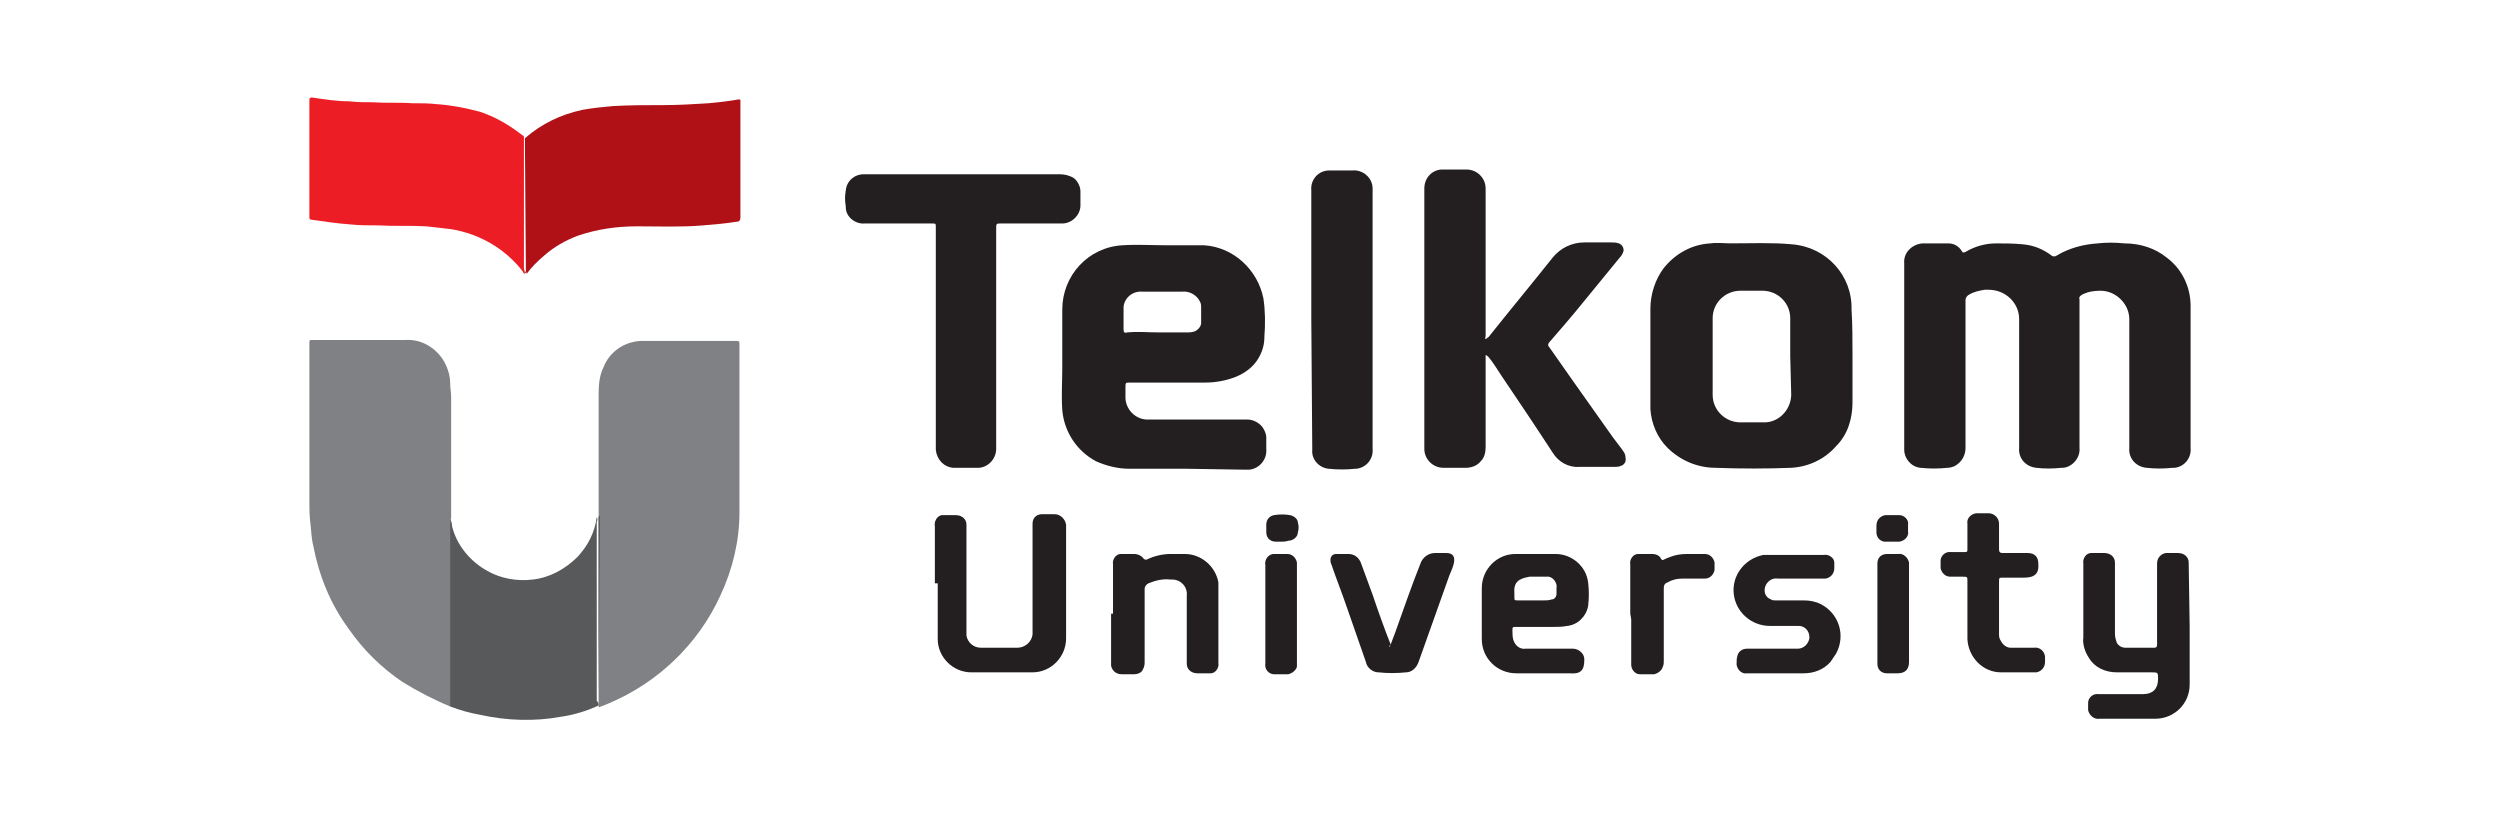 <svg width="96" height="32" viewBox="0 0 96 32" fill="none" xmlns="http://www.w3.org/2000/svg">
<path d="M73.122 13.673V10.109C73.085 9.709 73.416 9.382 73.82 9.346C73.857 9.346 73.857 9.346 73.894 9.346C74.188 9.346 74.483 9.346 74.814 9.346C75.034 9.346 75.218 9.455 75.329 9.636C75.365 9.709 75.402 9.709 75.476 9.673C75.844 9.455 76.248 9.346 76.653 9.346C76.984 9.346 77.315 9.346 77.683 9.382C78.087 9.418 78.455 9.564 78.786 9.818C78.823 9.855 78.933 9.855 78.97 9.818C79.448 9.527 80 9.382 80.552 9.346C80.883 9.309 81.214 9.309 81.582 9.346C82.17 9.346 82.758 9.527 83.2 9.891C83.788 10.327 84.119 11.018 84.119 11.745C84.119 13.564 84.119 15.382 84.119 17.2C84.156 17.564 83.899 17.927 83.494 17.964C83.457 17.964 83.457 17.964 83.421 17.964C83.09 18 82.758 18 82.427 17.964C82.023 17.927 81.729 17.6 81.765 17.2C81.765 15.564 81.765 13.891 81.765 12.255C81.765 11.673 81.25 11.164 80.662 11.164C80.404 11.164 80.184 11.2 79.963 11.309C79.889 11.345 79.816 11.418 79.853 11.491C79.853 12.327 79.853 13.2 79.853 14.036V17.2C79.889 17.564 79.595 17.927 79.227 17.964C79.191 17.964 79.191 17.964 79.154 17.964C78.823 18 78.492 18 78.198 17.964C77.793 17.927 77.499 17.6 77.535 17.2C77.535 15.564 77.535 13.927 77.535 12.255C77.535 11.636 77.02 11.127 76.359 11.127C76.322 11.127 76.248 11.127 76.211 11.127C75.991 11.164 75.807 11.2 75.623 11.309C75.549 11.345 75.476 11.418 75.476 11.527C75.476 13.418 75.476 15.309 75.476 17.2C75.476 17.491 75.329 17.745 75.071 17.891C74.998 17.927 74.887 17.964 74.777 17.964C74.446 18 74.078 18 73.747 17.964C73.379 17.927 73.122 17.6 73.122 17.273V13.673Z" fill="#231F20"/>
<path d="M17.287 27.127C16.662 26.873 16.037 26.546 15.448 26.182C14.639 25.636 13.94 24.945 13.388 24.145C12.69 23.2 12.248 22.109 12.027 20.945C11.954 20.655 11.954 20.364 11.917 20.073C11.88 19.782 11.88 19.527 11.88 19.236C11.88 17.2 11.88 15.2 11.88 13.2C11.88 13.055 11.88 13.055 12.027 13.055H15.559C16.147 13.018 16.662 13.309 16.993 13.782C17.177 14.073 17.287 14.4 17.287 14.727C17.287 14.909 17.324 15.055 17.324 15.236V19.455C17.324 19.6 17.324 19.745 17.324 19.891C17.287 19.964 17.287 20 17.324 20.073V27.127H17.287Z" fill="#7F8184"/>
<path d="M22.988 19.818C22.988 18.218 22.988 16.655 22.988 15.091C22.988 14.764 23.025 14.4 23.172 14.109C23.393 13.527 23.945 13.127 24.607 13.091C24.717 13.091 24.864 13.091 24.975 13.091H28.285C28.359 13.091 28.395 13.091 28.395 13.2C28.395 15.345 28.395 17.491 28.395 19.673C28.395 20.764 28.138 21.855 27.66 22.873C26.814 24.727 25.269 26.218 23.356 27.018L22.988 27.164V19.964C22.988 19.891 22.988 19.855 22.988 19.818Z" fill="#7F8184"/>
<path d="M45.536 18C44.8 18 44.101 18 43.365 18C42.924 18 42.483 17.891 42.078 17.709C41.343 17.309 40.864 16.582 40.791 15.745C40.754 15.2 40.791 14.655 40.791 14.146C40.791 13.382 40.791 12.655 40.791 11.891C40.791 10.582 41.784 9.491 43.108 9.418C43.66 9.382 44.248 9.418 44.8 9.418C45.278 9.418 45.756 9.418 46.234 9.418C47.375 9.491 48.294 10.364 48.515 11.455C48.589 11.964 48.589 12.436 48.552 12.945C48.552 13.236 48.478 13.491 48.331 13.745C48.147 14.073 47.816 14.327 47.448 14.473C47.08 14.618 46.676 14.691 46.271 14.691C45.315 14.691 44.359 14.691 43.402 14.691C43.218 14.691 43.218 14.691 43.218 14.873C43.218 15.018 43.218 15.164 43.218 15.309C43.255 15.782 43.66 16.145 44.138 16.109C44.138 16.109 44.138 16.109 44.175 16.109H47.89C48.11 16.109 48.331 16.218 48.478 16.4C48.552 16.509 48.625 16.655 48.625 16.8C48.625 16.945 48.625 17.091 48.625 17.236C48.662 17.636 48.368 18 47.963 18.036C47.926 18.036 47.853 18.036 47.816 18.036L45.536 18ZM44.469 12.764H45.572C45.683 12.764 45.83 12.764 45.94 12.691C46.05 12.618 46.124 12.509 46.124 12.4C46.124 12.218 46.124 12 46.124 11.818C46.124 11.745 46.124 11.673 46.087 11.6C45.977 11.345 45.683 11.164 45.389 11.2C44.873 11.2 44.395 11.2 43.88 11.2C43.513 11.164 43.182 11.418 43.145 11.782C43.145 11.818 43.145 11.891 43.145 11.927C43.145 12.182 43.145 12.436 43.145 12.655C43.145 12.764 43.182 12.8 43.292 12.764C43.697 12.727 44.101 12.764 44.469 12.764Z" fill="#231F20"/>
<path d="M57.048 13.636C57.048 13.673 57.048 13.745 57.048 13.782C57.048 14.909 57.048 16.036 57.048 17.164C57.048 17.346 57.012 17.564 56.864 17.709C56.717 17.891 56.497 17.964 56.276 17.964H55.43C55.025 17.964 54.694 17.636 54.694 17.236V7.236C54.694 6.836 54.989 6.509 55.393 6.509C55.393 6.509 55.393 6.509 55.43 6.509C55.724 6.509 56.019 6.509 56.313 6.509C56.717 6.509 57.048 6.836 57.048 7.236C57.048 7.273 57.048 7.309 57.048 7.382C57.048 9.236 57.048 11.055 57.048 12.909C57.048 12.945 57.012 13.018 57.048 13.018C57.085 13.018 57.122 12.945 57.159 12.945C57.968 11.927 58.814 10.909 59.623 9.891C59.917 9.527 60.359 9.309 60.837 9.309C61.168 9.309 61.536 9.309 61.867 9.309C61.977 9.309 62.051 9.309 62.161 9.346C62.271 9.382 62.345 9.491 62.345 9.6V9.636C62.308 9.746 62.271 9.818 62.198 9.891L60.8 11.6C60.359 12.146 59.917 12.655 59.476 13.164C59.439 13.236 59.439 13.273 59.476 13.309L60.395 14.618L61.94 16.8C62.051 16.945 62.161 17.091 62.271 17.236C62.345 17.346 62.419 17.418 62.419 17.564C62.455 17.709 62.382 17.855 62.235 17.891C62.161 17.927 62.087 17.927 62.014 17.927H60.653C60.248 17.964 59.844 17.745 59.623 17.382C58.961 16.364 58.299 15.382 57.637 14.4C57.49 14.182 57.343 13.927 57.159 13.709C57.122 13.673 57.085 13.636 57.048 13.636Z" fill="#231F20"/>
<path d="M71.136 13.673V15.454C71.136 16.073 70.952 16.691 70.51 17.127C70.069 17.636 69.444 17.927 68.782 17.964C67.825 18 66.869 18 65.876 17.964C65.177 17.964 64.515 17.673 64.037 17.2C63.632 16.8 63.411 16.255 63.375 15.709C63.375 15.527 63.375 15.309 63.375 15.127C63.375 14.036 63.375 12.945 63.375 11.854C63.375 11.309 63.559 10.727 63.89 10.291C64.331 9.745 64.956 9.382 65.692 9.345C65.95 9.309 66.207 9.345 66.464 9.345C67.237 9.345 68.046 9.309 68.818 9.382C70.143 9.491 71.136 10.582 71.099 11.891C71.136 12.473 71.136 13.055 71.136 13.673ZM68.745 13.673V12.218C68.745 11.636 68.267 11.164 67.678 11.164H66.832C66.244 11.164 65.766 11.636 65.766 12.218V15.164C65.766 15.745 66.244 16.218 66.832 16.218H67.678C68.267 16.255 68.745 15.782 68.782 15.2C68.782 15.164 68.782 15.164 68.782 15.127L68.745 13.673Z" fill="#231F20"/>
<path d="M20.156 5.309C20.782 4.764 21.517 4.4 22.363 4.218C22.768 4.146 23.136 4.109 23.54 4.073C24.202 4.036 24.864 4.036 25.49 4.036C26.078 4.036 26.63 4 27.218 3.964C27.586 3.927 27.954 3.891 28.358 3.818C28.432 3.818 28.432 3.818 28.432 3.891C28.432 4.109 28.432 4.327 28.432 4.582C28.432 5.855 28.432 7.091 28.432 8.364C28.432 8.436 28.395 8.509 28.322 8.509C27.88 8.582 27.439 8.618 26.998 8.655C26.152 8.727 25.306 8.691 24.46 8.691C23.687 8.691 22.915 8.8 22.179 9.055C21.701 9.236 21.26 9.491 20.892 9.818C20.634 10.036 20.414 10.255 20.23 10.509C20.193 10.436 20.193 10.4 20.193 10.327L20.156 5.309Z" fill="#B01116"/>
<path d="M20.156 10.509C20.119 10.509 20.083 10.473 20.083 10.436C19.421 9.564 18.427 8.982 17.324 8.8C16.993 8.764 16.699 8.727 16.368 8.691C15.742 8.655 15.154 8.691 14.529 8.655C14.161 8.655 13.793 8.655 13.462 8.618C12.947 8.582 12.469 8.509 11.954 8.436C11.88 8.436 11.88 8.364 11.88 8.327V6.764C11.88 5.782 11.88 4.836 11.88 3.855C11.88 3.745 11.917 3.745 11.991 3.745C12.469 3.818 12.947 3.891 13.425 3.891C13.72 3.927 14.014 3.927 14.308 3.927C14.823 3.964 15.338 3.927 15.816 3.964C16.147 3.964 16.478 3.964 16.772 4C17.324 4.036 17.876 4.145 18.427 4.291C18.979 4.473 19.494 4.764 19.972 5.127L20.119 5.236C20.119 6.945 20.119 8.618 20.119 10.327C20.156 10.436 20.156 10.473 20.156 10.509Z" fill="#EC1D24"/>
<path d="M38.253 13.018V17.236C38.253 17.636 37.922 17.964 37.554 17.964C37.223 17.964 36.892 17.964 36.598 17.964C36.23 17.927 35.972 17.636 35.935 17.273V8.727C35.935 8.582 35.935 8.582 35.788 8.582H33.214C32.846 8.618 32.478 8.327 32.478 7.964C32.478 7.964 32.478 7.964 32.478 7.927C32.441 7.709 32.441 7.527 32.478 7.309C32.515 6.945 32.809 6.691 33.177 6.691C33.214 6.691 33.25 6.691 33.25 6.691H40.68C40.864 6.691 41.048 6.727 41.232 6.836C41.379 6.945 41.489 7.164 41.489 7.345C41.489 7.527 41.489 7.709 41.489 7.891C41.489 8.255 41.158 8.582 40.791 8.582C40.018 8.582 39.246 8.582 38.437 8.582C38.253 8.582 38.253 8.582 38.253 8.8V13.018Z" fill="#231F20"/>
<path d="M22.988 27.091C22.51 27.309 22.032 27.454 21.517 27.527C20.524 27.709 19.457 27.673 18.464 27.454C18.06 27.382 17.655 27.273 17.287 27.127V20.073C17.287 20 17.287 19.927 17.287 19.891C17.324 20 17.361 20.109 17.361 20.218C17.545 20.945 18.06 21.564 18.722 21.927C19.237 22.218 19.862 22.327 20.451 22.255C21.113 22.182 21.701 21.855 22.179 21.382C22.584 20.945 22.841 20.436 22.915 19.855C22.952 19.927 22.952 19.964 22.915 20.036V26.909C22.988 26.982 22.988 27.018 22.988 27.091Z" fill="#58595B"/>
<path d="M50.354 12.255V7.309C50.317 6.909 50.611 6.545 51.053 6.545C51.09 6.545 51.126 6.545 51.163 6.545C51.421 6.545 51.678 6.545 51.935 6.545C52.34 6.509 52.708 6.836 52.708 7.236C52.708 7.273 52.708 7.309 52.708 7.345V17.236C52.745 17.636 52.45 17.964 52.083 18C52.083 18 52.083 18 52.046 18C51.715 18.036 51.347 18.036 51.016 18C50.648 17.964 50.354 17.636 50.391 17.273L50.354 12.255Z" fill="#231F20"/>
<path d="M35.899 22.4V20.218C35.862 20.036 35.972 19.818 36.156 19.782C36.193 19.782 36.267 19.782 36.34 19.782C36.45 19.782 36.597 19.782 36.708 19.782C36.928 19.782 37.112 19.927 37.112 20.145V20.182V24.182C37.112 24.255 37.112 24.327 37.112 24.4C37.149 24.655 37.37 24.873 37.664 24.873H39.062C39.356 24.873 39.614 24.655 39.65 24.364C39.65 24.327 39.65 24.327 39.65 24.291V20.255C39.65 20.218 39.65 20.145 39.65 20.109C39.65 19.891 39.797 19.745 40.018 19.745H40.055C40.202 19.745 40.349 19.745 40.496 19.745C40.717 19.745 40.901 19.927 40.938 20.145V20.182C40.938 21.636 40.938 23.091 40.938 24.509C40.938 25.236 40.349 25.818 39.65 25.818H39.614H37.296C36.597 25.818 36.009 25.236 36.009 24.546V22.4H35.899Z" fill="#231F20"/>
<path d="M84.083 24.036V26.291C84.083 27.018 83.494 27.6 82.759 27.6C82.06 27.6 81.361 27.6 80.625 27.6C80.405 27.637 80.221 27.455 80.184 27.273C80.184 27.236 80.184 27.236 80.184 27.2C80.184 27.127 80.184 27.055 80.184 26.982C80.184 26.8 80.368 26.618 80.589 26.655C81.14 26.655 81.692 26.655 82.281 26.655C82.685 26.655 82.869 26.436 82.869 26.073C82.869 25.818 82.869 25.818 82.612 25.818C82.17 25.818 81.729 25.818 81.287 25.818C80.846 25.818 80.441 25.636 80.221 25.273C80.074 25.055 79.963 24.764 80 24.473C80 23.527 80 22.582 80 21.636C79.963 21.455 80.11 21.236 80.294 21.236C80.331 21.236 80.368 21.236 80.405 21.236H80.809C81.03 21.236 81.214 21.382 81.214 21.6V21.636V24.327C81.214 24.473 81.251 24.582 81.287 24.691C81.361 24.8 81.471 24.873 81.618 24.873H82.722C82.832 24.873 82.832 24.8 82.832 24.727V21.636C82.832 21.418 82.979 21.273 83.163 21.236C83.2 21.236 83.2 21.236 83.237 21.236H83.641C83.862 21.236 84.046 21.382 84.046 21.6V21.636L84.083 24.036Z" fill="#231F20"/>
<path d="M59.329 25.855H58.225C57.49 25.855 56.901 25.273 56.901 24.545V22.582C56.901 21.855 57.49 21.273 58.188 21.273C58.188 21.273 58.188 21.273 58.225 21.273H59.733C60.359 21.273 60.91 21.745 60.984 22.364C61.021 22.654 61.021 22.982 60.984 23.273C60.91 23.673 60.579 24 60.175 24.036C59.991 24.073 59.844 24.073 59.66 24.073C59.182 24.073 58.703 24.073 58.225 24.073C58.078 24.073 58.078 24.073 58.078 24.218C58.078 24.327 58.078 24.473 58.115 24.582C58.188 24.8 58.372 24.945 58.593 24.909C59.182 24.909 59.807 24.909 60.395 24.909C60.616 24.909 60.837 25.091 60.837 25.309V25.345C60.837 25.745 60.69 25.891 60.285 25.855C60.028 25.855 59.66 25.855 59.329 25.855ZM58.152 22.8V22.909C58.152 23.055 58.152 23.055 58.299 23.055C58.63 23.055 58.961 23.055 59.292 23.055C59.402 23.055 59.476 23.055 59.586 23.018C59.697 23.018 59.77 22.909 59.77 22.8V22.582C59.807 22.4 59.66 22.182 59.476 22.145C59.439 22.145 59.402 22.145 59.365 22.145C59.145 22.145 58.961 22.145 58.74 22.145C58.299 22.218 58.115 22.364 58.152 22.8Z" fill="#231F20"/>
<path d="M42.74 23.564V21.673C42.703 21.491 42.85 21.273 43.034 21.273C43.071 21.273 43.108 21.273 43.145 21.273C43.292 21.273 43.402 21.273 43.549 21.273C43.696 21.273 43.843 21.345 43.917 21.454C43.954 21.491 43.991 21.491 44.027 21.491C44.322 21.345 44.653 21.273 44.947 21.273C45.131 21.273 45.315 21.273 45.499 21.273C46.124 21.273 46.676 21.745 46.786 22.364C46.786 22.436 46.786 22.509 46.786 22.582V25.454C46.823 25.636 46.676 25.855 46.492 25.855C46.455 25.855 46.418 25.855 46.381 25.855H45.977C45.756 25.855 45.572 25.709 45.572 25.491V25.454V22.873C45.609 22.545 45.352 22.255 45.02 22.255C44.984 22.255 44.984 22.255 44.947 22.255C44.653 22.218 44.358 22.291 44.101 22.4C44.027 22.436 43.954 22.509 43.954 22.618C43.954 23.564 43.954 24.509 43.954 25.454C43.954 25.564 43.917 25.673 43.843 25.782C43.77 25.855 43.66 25.891 43.549 25.891H43.071C42.85 25.891 42.703 25.745 42.666 25.564V25.527V23.564H42.74Z" fill="#231F20"/>
<path d="M68.23 25.855H67.09C66.906 25.891 66.722 25.745 66.685 25.527V25.491C66.685 25.382 66.685 25.273 66.722 25.164C66.759 25.018 66.906 24.909 67.09 24.909H69.039C69.26 24.909 69.444 24.727 69.481 24.509V24.473C69.481 24.218 69.297 24.036 69.076 24.036C69.076 24.036 69.076 24.036 69.039 24.036C68.671 24.036 68.34 24.036 67.972 24.036C67.237 24.036 66.648 23.491 66.575 22.8C66.501 22.109 66.979 21.454 67.715 21.309C67.789 21.309 67.825 21.309 67.899 21.309H70.032C70.216 21.273 70.437 21.418 70.437 21.6C70.437 21.636 70.437 21.673 70.437 21.709V21.818C70.437 22.036 70.29 22.182 70.106 22.218C70.069 22.218 70.069 22.218 70.032 22.218C69.444 22.218 68.855 22.218 68.267 22.218C68.046 22.182 67.862 22.327 67.789 22.509C67.715 22.727 67.789 22.945 68.009 23.018C68.046 23.055 68.12 23.055 68.193 23.055H69.26C69.481 23.055 69.701 23.091 69.922 23.2C70.621 23.564 70.878 24.4 70.51 25.091C70.437 25.2 70.363 25.309 70.29 25.418C70.032 25.709 69.665 25.855 69.26 25.855C68.892 25.855 68.561 25.855 68.23 25.855Z" fill="#231F20"/>
<path d="M76.763 23.346V24.327C76.763 24.436 76.763 24.509 76.837 24.618C76.91 24.764 77.058 24.873 77.205 24.873H78.087C78.308 24.836 78.492 24.982 78.529 25.2C78.529 25.236 78.529 25.273 78.529 25.309V25.418C78.529 25.636 78.382 25.782 78.198 25.818C78.161 25.818 78.161 25.818 78.124 25.818H76.837C76.138 25.818 75.586 25.236 75.549 24.546V22.327C75.549 22.145 75.549 22.145 75.365 22.145C75.182 22.145 75.071 22.145 74.887 22.145C74.703 22.145 74.556 22 74.519 21.818C74.519 21.709 74.519 21.636 74.519 21.527C74.519 21.346 74.703 21.164 74.924 21.2H75.402C75.549 21.2 75.549 21.2 75.549 21.055V20.109C75.513 19.927 75.66 19.745 75.88 19.709H75.917C76.064 19.709 76.212 19.709 76.359 19.709C76.579 19.709 76.763 19.891 76.763 20.109V20.145C76.763 20.436 76.763 20.764 76.763 21.091C76.763 21.2 76.8 21.236 76.91 21.236H77.867C78.124 21.236 78.271 21.382 78.271 21.636C78.308 22.036 78.124 22.182 77.719 22.182C77.462 22.182 77.168 22.182 76.91 22.182C76.763 22.182 76.763 22.182 76.763 22.364V23.346Z" fill="#231F20"/>
<path d="M53.37 24.837C53.444 24.618 53.554 24.364 53.627 24.145C53.922 23.309 54.216 22.473 54.547 21.636C54.621 21.418 54.841 21.236 55.099 21.236H55.54C55.798 21.236 55.871 21.382 55.834 21.6C55.798 21.782 55.724 21.927 55.651 22.109L54.474 25.418C54.4 25.636 54.216 25.818 53.995 25.818C53.627 25.855 53.297 25.855 52.929 25.818C52.708 25.818 52.487 25.636 52.45 25.418L51.715 23.309C51.531 22.764 51.31 22.218 51.126 21.673C51.09 21.6 51.09 21.564 51.09 21.491C51.09 21.382 51.163 21.273 51.31 21.273C51.457 21.273 51.605 21.273 51.788 21.273C52.009 21.273 52.193 21.418 52.267 21.636C52.414 22.036 52.561 22.436 52.708 22.837C52.929 23.491 53.149 24.109 53.407 24.764C53.333 24.8 53.333 24.837 53.37 24.837Z" fill="#231F20"/>
<path d="M62.602 23.564V21.673C62.565 21.491 62.712 21.273 62.896 21.273C62.933 21.273 62.97 21.273 63.007 21.273H63.448C63.595 21.273 63.742 21.345 63.779 21.454C63.816 21.491 63.816 21.527 63.889 21.491C63.963 21.454 64.037 21.418 64.147 21.382C64.331 21.309 64.552 21.273 64.772 21.273C64.993 21.273 65.214 21.273 65.471 21.273C65.655 21.273 65.802 21.418 65.839 21.6C65.839 21.709 65.839 21.818 65.839 21.891C65.802 22.073 65.655 22.218 65.471 22.218H64.625C64.404 22.218 64.221 22.255 64.037 22.364C63.926 22.4 63.889 22.473 63.889 22.582C63.889 23.527 63.889 24.436 63.889 25.382C63.889 25.454 63.889 25.527 63.853 25.6C63.816 25.745 63.669 25.855 63.522 25.891H62.97C62.786 25.891 62.639 25.709 62.639 25.527C62.639 24.945 62.639 24.364 62.639 23.782L62.602 23.564Z" fill="#231F20"/>
<path d="M48.589 23.564V21.709C48.552 21.527 48.662 21.309 48.883 21.273C48.919 21.273 48.993 21.273 49.03 21.273H49.434C49.618 21.273 49.766 21.418 49.802 21.6C49.802 21.673 49.802 21.745 49.802 21.818V25.382C49.802 25.454 49.802 25.527 49.802 25.6C49.766 25.745 49.618 25.855 49.471 25.891C49.287 25.891 49.103 25.891 48.919 25.891C48.736 25.891 48.552 25.709 48.589 25.491V23.564Z" fill="#231F20"/>
<path d="M73.306 23.564V25.418C73.306 25.709 73.159 25.855 72.864 25.855H72.46C72.239 25.855 72.092 25.709 72.092 25.491V21.636C72.092 21.418 72.239 21.273 72.46 21.273H72.901C73.085 21.236 73.269 21.418 73.306 21.6C73.306 21.636 73.306 21.636 73.306 21.673C73.306 22.291 73.306 22.945 73.306 23.564Z" fill="#231F20"/>
<path d="M49.214 20.8C49.14 20.8 49.067 20.8 48.993 20.8C48.772 20.8 48.625 20.654 48.625 20.436V20.4C48.625 20.327 48.625 20.218 48.625 20.145C48.625 19.964 48.736 19.818 48.919 19.782C49.14 19.745 49.324 19.745 49.545 19.782C49.692 19.818 49.839 19.927 49.839 20.073C49.876 20.182 49.876 20.327 49.839 20.436C49.839 20.618 49.655 20.764 49.471 20.764C49.361 20.8 49.287 20.8 49.214 20.8Z" fill="#231F20"/>
<path d="M72.68 20.8C72.57 20.8 72.46 20.8 72.349 20.8C72.165 20.764 72.055 20.618 72.055 20.436C72.055 20.364 72.055 20.255 72.055 20.182C72.055 19.964 72.202 19.818 72.386 19.782H72.423C72.607 19.782 72.791 19.782 72.938 19.782C73.122 19.782 73.306 19.964 73.269 20.145C73.269 20.218 73.269 20.291 73.269 20.4C73.306 20.582 73.159 20.764 72.938 20.8C72.901 20.8 72.901 20.8 72.864 20.8C72.828 20.8 72.754 20.8 72.68 20.8Z" fill="#231F20"/>
<path d="M22.988 27.091C22.988 27.018 22.988 26.982 22.988 26.909V20.036C22.988 19.964 22.988 19.927 22.988 19.855C22.988 19.818 22.988 19.818 23.025 19.818C23.025 19.855 23.025 19.891 23.025 19.927L22.988 27.091Z" fill="#404142"/>
<path d="M20.156 10.509C20.156 10.473 20.156 10.436 20.156 10.364C20.156 8.655 20.156 6.982 20.156 5.273V10.291C20.156 10.364 20.156 10.4 20.193 10.473L20.156 10.509Z" fill="#880F12"/>
</svg>
